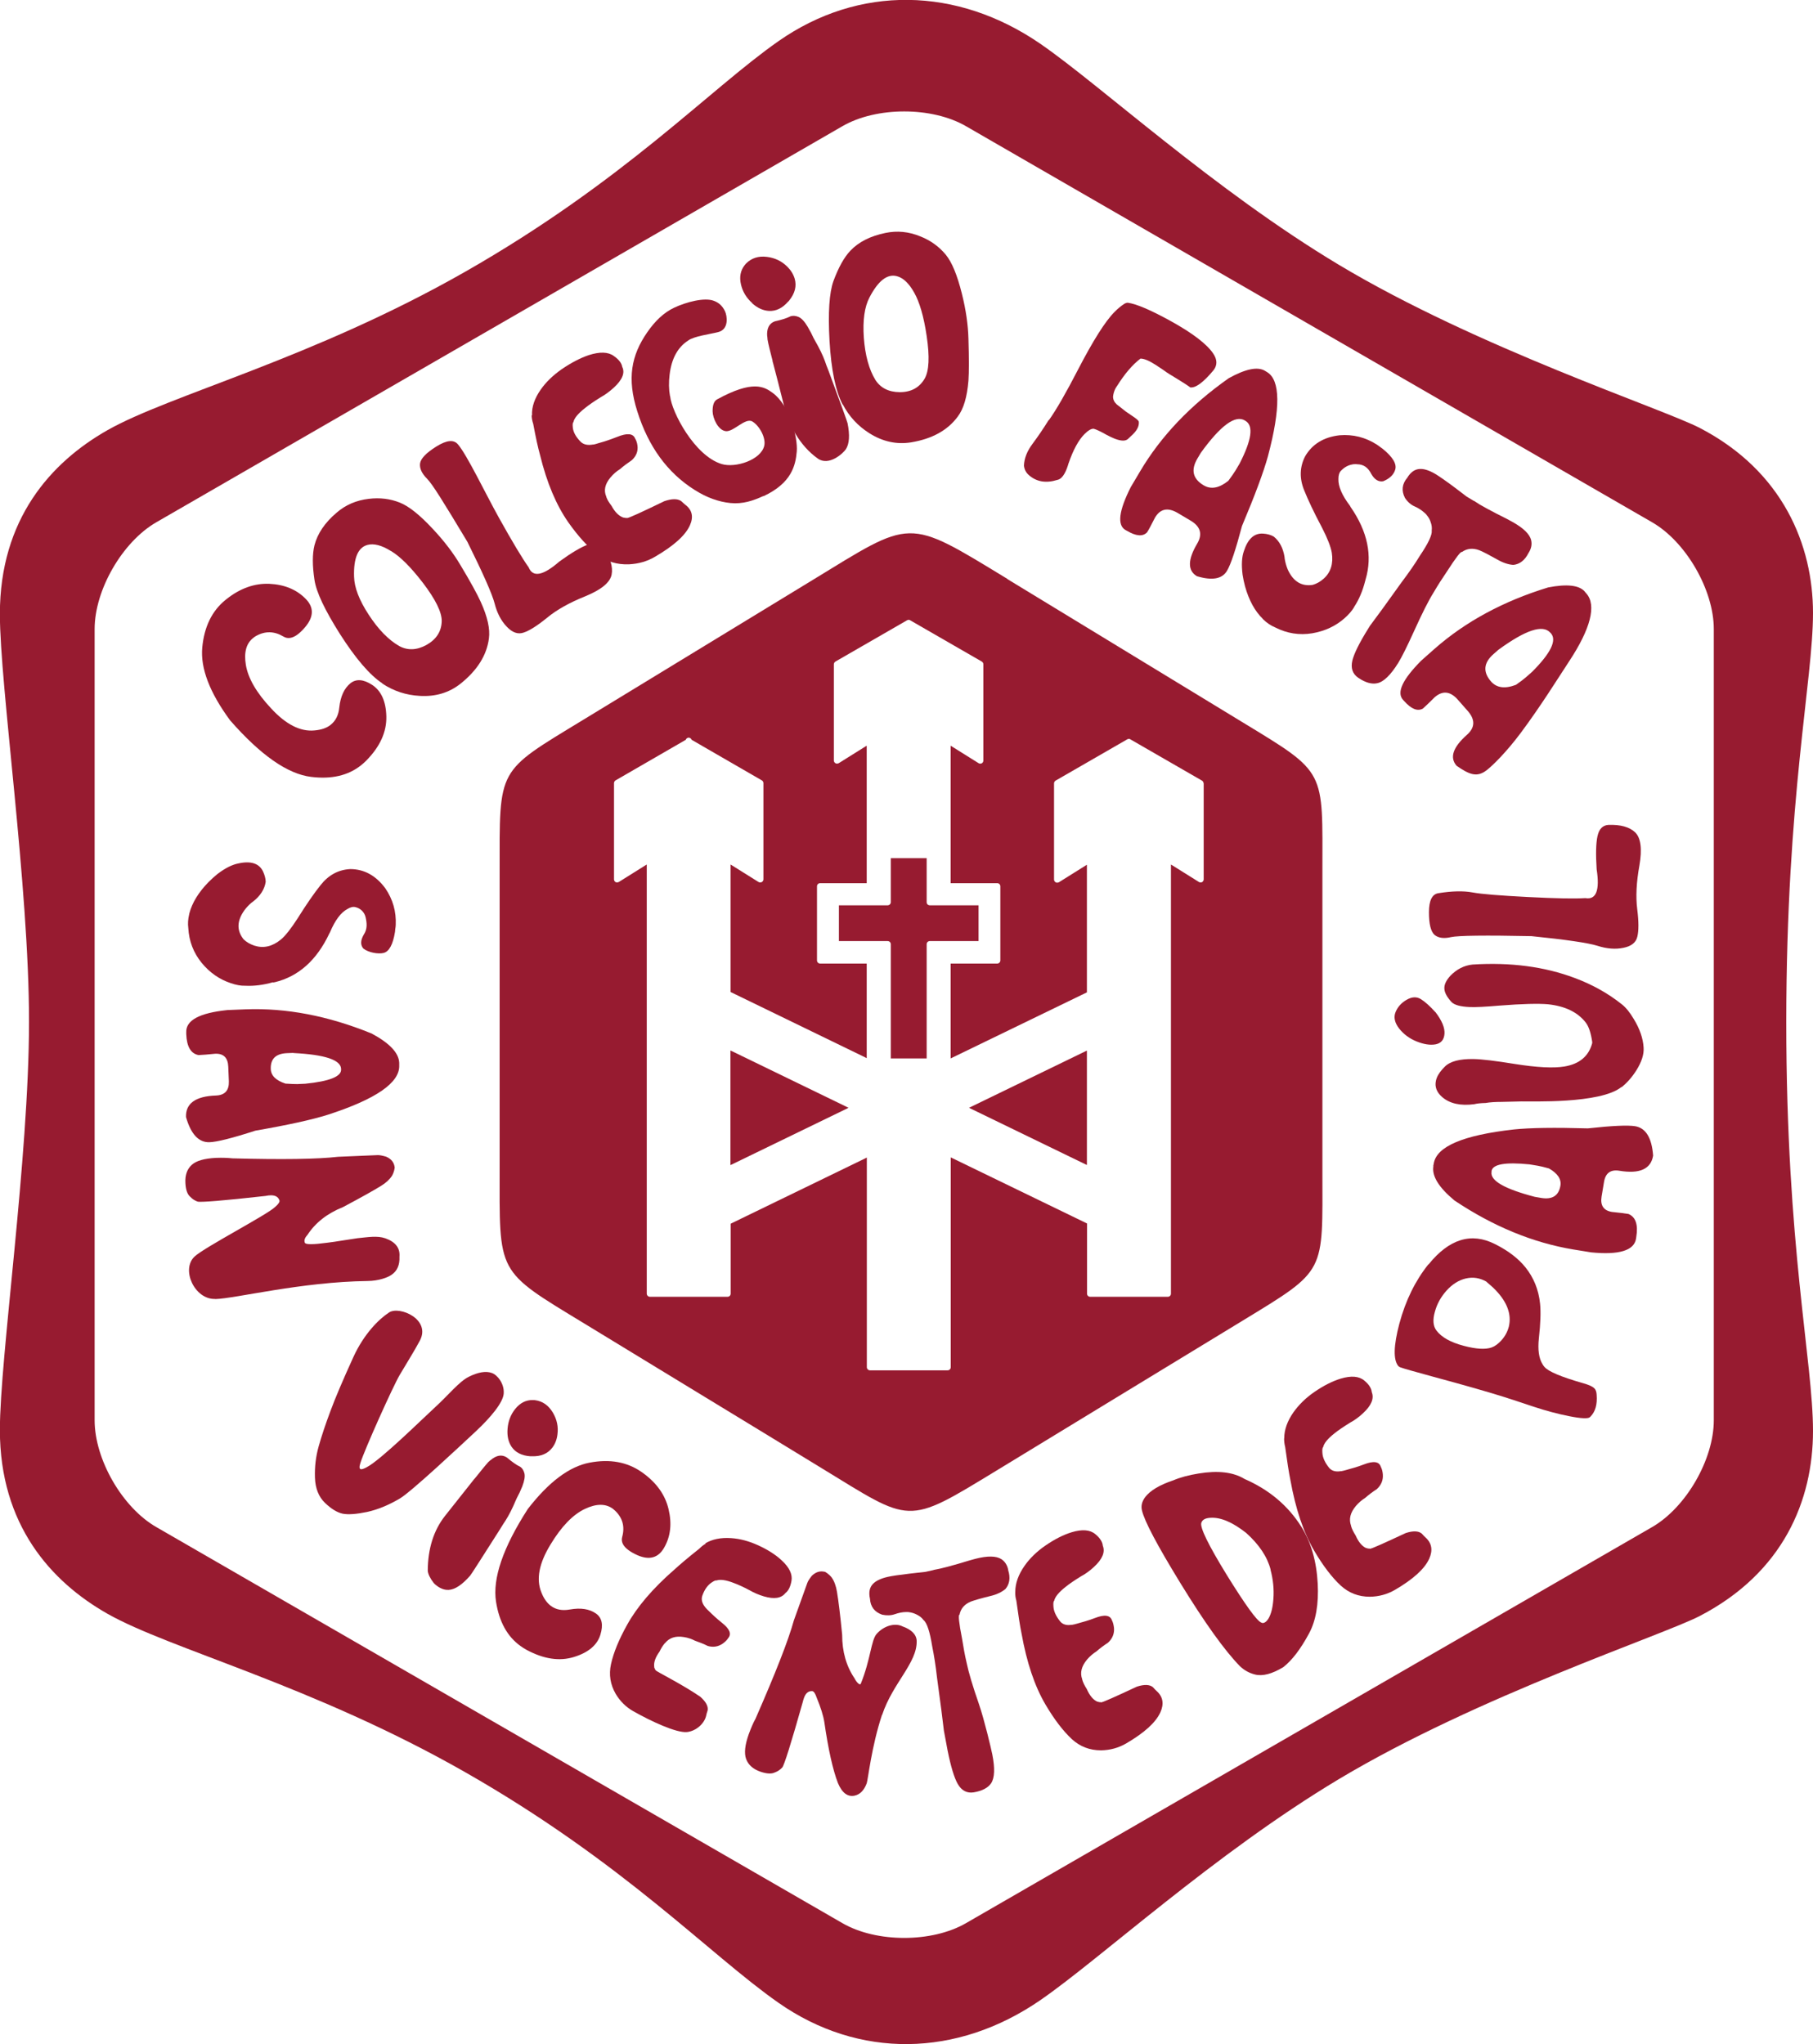 <?xml version="1.0" encoding="UTF-8"?><svg id="Capa_2" xmlns="http://www.w3.org/2000/svg" viewBox="0 0 150.59 169.82"><defs><style>.cls-1{fill-rule:evenodd;}.cls-1,.cls-2{fill:#971b30;stroke-width:0px;}</style></defs><g id="Capa_4"><path class="cls-2" d="m142.35,84.9h0v-32.64c0-3.25-2.31-7.25-5.12-8.87L80.23,10.48c-2.82-1.63-7.43-1.63-10.25,0L12.98,43.39c-2.82,1.63-5.12,5.62-5.12,8.87v32.64h0v33.09c0,3.25,2.3,7.25,5.12,8.87l57,32.91c2.82,1.63,7.43,1.63,10.25,0l57-32.91c2.82-1.63,5.12-5.62,5.12-8.87v-33.09Zm6.02.05c0,18.63,2.22,28.14,2.22,33.93s-2.49,11.77-9.39,15.36c-3.07,1.6-18.43,6.64-29.99,13.56-10.36,6.21-19.82,14.93-24.78,18.35-6.94,4.79-15.1,4.9-21.77.23-5.72-4-12.81-11.62-26.03-19.16-12.68-7.23-24.53-10.22-29.71-13.16-4.7-2.67-8.93-7.39-8.93-15.27,0-5.97,2.41-22.59,2.42-33.84h0v-.1h0c0-11.25-2.42-27.88-2.42-33.84,0-7.88,4.23-12.6,8.93-15.27,5.18-2.94,17.03-5.93,29.71-13.16,13.22-7.54,20.31-15.16,26.03-19.16,6.67-4.67,14.83-4.55,21.77.23,4.96,3.42,14.42,12.14,24.78,18.35,11.56,6.93,26.92,11.96,29.99,13.56,6.9,3.59,9.39,9.74,9.39,15.36s-2.21,15.3-2.22,33.93h0v.1h0Z"/><path class="cls-1" d="m83.67,48.09c-8.46-5.15-7.82-5-16.28.16-2.94,1.79-5.87,3.58-8.81,5.37-3.38,2.06-6.76,4.12-10.14,6.18-7.22,4.4-6.94,3.89-6.94,12.69v24.4c0,9.05-.35,8.57,7.08,13.09,3.34,2.03,6.67,4.07,10.01,6.1,3.2,1.95,6.41,3.9,9.61,5.86,7.56,4.61,7,4.84,14.55.24,3.34-2.03,6.67-4.07,10.01-6.1,3.47-2.11,6.94-4.23,10.41-6.34,7.07-4.31,6.67-3.9,6.67-12.52v-24.72c0-8.62.4-8.22-6.67-12.52-3.47-2.11-6.94-4.23-10.41-6.34-3.03-1.84-6.05-3.69-9.08-5.53h0Zm16.31,16.97v7.99c0,.09-.05.18-.13.23-.04.02-.08.03-.13.03-.05,0-.1-.01-.14-.04l-2.22-1.39-.1-.06v35.65c0,.15-.12.26-.26.26h-6.45c-.15,0-.26-.12-.26-.26v-5.83l-11.32-5.49v17.43c0,.15-.12.26-.26.26h-6.45c-.14,0-.26-.12-.26-.26v-17.42l-.09.05-11.18,5.43-.04.02v5.81c0,.15-.12.26-.26.26h-6.45c-.14,0-.26-.12-.26-.26v-35.65l-.1.06-2.22,1.39s-.09.04-.14.04c-.04,0-.09-.01-.13-.03-.08-.05-.13-.13-.13-.23v-7.99c0-.09.05-.18.13-.23l5.83-3.37c.03-.1.13-.18.24-.18s.21.07.25.18l5.83,3.37c.08.05.13.13.13.23v7.99c0,.09-.05.18-.14.23-.04.02-.08.03-.13.03-.05,0-.1-.01-.14-.04l-2.22-1.39-.1-.06v10.59l.04.02,11.18,5.43.09.05v-7.18.28-.96h-3.87c-.14,0-.26-.12-.26-.26v-6.16c0-.15.12-.26.26-.26h3.87v-11.42l-.1.06-2.22,1.39s-.09.04-.14.04c-.04,0-.09-.01-.13-.03-.08-.05-.14-.13-.14-.23v-7.99c0-.09.05-.18.13-.23l5.95-3.43s.09-.04.13-.04.09.01.13.04l5.95,3.43c.08.05.13.13.13.23v7.99c0,.1-.05.18-.13.23-.04.02-.08.03-.13.03-.05,0-.1-.01-.14-.04l-2.22-1.39-.1-.06v11.42h3.87c.15,0,.26.12.26.26v6.16c0,.14-.12.26-.26.26h-3.87v7.88l11.32-5.49v-10.6l-.1.06-2.22,1.39s-.09.04-.14.04c-.04,0-.09-.01-.13-.03-.08-.05-.14-.13-.14-.23v-7.99c0-.09.05-.18.13-.23l5.95-3.43s.09-.04.13-.04c.05,0,.09.01.13.04l5.95,3.43c.08.05.13.13.13.23Z"/><polygon class="cls-2" points="70.36 92.09 60.76 96.75 60.67 96.79 60.67 96.69 60.67 96.49 60.67 87.38 60.67 87.37 60.67 87.27 60.76 87.31 70.36 91.97 70.48 92.03 70.36 92.09"/><path class="cls-2" d="m77.23,78.18c-.15,0-.26.12-.26.26v9.49h-2.98v-9.49c0-.15-.12-.26-.26-.26h-4.05v-2.97h4.05c.14,0,.26-.12.26-.26v-3.66h2.98v3.66c0,.15.12.26.26.26h4.05v2.97h-4.05Z"/><polygon class="cls-2" points="90.19 96.74 80.61 92.09 80.49 92.03 80.61 91.97 90.19 87.32 90.28 87.28 90.28 87.38 90.28 87.4 90.28 96.48 90.28 96.68 90.28 96.78 90.19 96.74"/><path class="cls-2" d="m22.68,81.6c-.81.23-1.59.33-2.34.29h0c-.33.01-.73-.06-1.19-.22-.93-.31-1.73-.87-2.4-1.68-.68-.84-1.05-1.8-1.11-2.89-.05-.37-.02-.75.07-1.13,0-.04.02-.07.02-.1h0c.23-.87.76-1.74,1.58-2.58.24-.24.49-.47.75-.68.64-.49,1.22-.78,1.74-.88,1.04-.23,1.72,0,2.04.65.14.3.22.59.23.87-.09.61-.43,1.16-1.04,1.64-.04.02-.08.06-.13.1h-.01c-.23.2-.42.4-.59.63-.63.88-.65,1.68-.07,2.41.23.23.54.41.9.53.75.24,1.47.08,2.18-.49.39-.32.85-.91,1.4-1.76.75-1.2,1.39-2.12,1.91-2.77.66-.84,1.48-1.29,2.47-1.34,1.16,0,2.13.54,2.91,1.59.63.92.92,1.93.87,3.05,0,.1-.02.21-.04.35,0,.07-.02.14-.02.22-.17,1.06-.49,1.65-.96,1.76-.43.1-1.22-.02-1.67-.37-.25-.29-.24-.67.02-1.13.34-.5.27-1,.17-1.46-.1-.46-.46-.76-.85-.85-.19-.05-.41,0-.67.16-.54.29-1.02.93-1.44,1.93-.02.03-.04.07-.06.11-1.05,2.22-2.56,3.56-4.53,4.04-.02,0-.04,0-.06.01-.02,0-.04.01-.04.01h-.03Z"/><path class="cls-2" d="m33.16,88.3v.2c.06,1.44-1.92,2.81-5.94,4.11-1.3.41-3.3.85-6.01,1.32-1.91.62-3.19.94-3.81.96-.89.03-1.54-.66-1.95-2.09-.04-1.13.79-1.73,2.49-1.79.74-.03,1.09-.42,1.07-1.17l-.05-1.22c-.03-.75-.39-1.11-1.09-1.08-.61.06-1.07.1-1.38.11-.64-.12-.98-.7-1.02-1.75v-.14c-.04-1,1.1-1.61,3.42-1.85l1.49-.06c3.39-.13,6.89.54,10.49,2.01,1.49.8,2.26,1.61,2.29,2.44Zm-8.79-.83l-.53.02c-.93.04-1.38.47-1.35,1.32.02.55.43.95,1.22,1.21.43.03.75.04.98.04l.67-.03c2-.2,2.99-.6,2.97-1.17v-.07c-.03-.74-1.35-1.18-3.96-1.31Z"/><path class="cls-2" d="m17.86,107.91c-1.7.05-2.85-2.46-1.69-3.53.86-.79,6.04-3.47,6.69-4.12.28-.24.39-.42.35-.54-.11-.32-.4-.46-.87-.41-.03,0-.08,0-.13.02-.06,0-.1.01-.12.02h-.01c-3.57.4-5.46.55-5.68.47-.24-.09-.43-.22-.58-.38h0c-.25-.2-.39-.58-.42-1.15-.04-.66.14-1.17.53-1.52.37-.34,1.04-.53,2.01-.58.55-.02,1,0,1.36.04,4.13.11,7.06.07,8.78-.13l3.31-.14c.15,0,.38.04.68.13.42.18.66.47.71.88.02-.03,0,.04-.03.22-.04.17-.1.33-.19.49-.21.32-.52.6-.93.85-.62.38-1.67.97-3.14,1.75-1.3.52-2.29,1.29-2.96,2.32-.22.24-.29.45-.21.64.06.16.68.16,1.86,0,.34-.04.82-.11,1.43-.21.59-.09.95-.15,1.11-.17h.01c.83-.08,1.6-.22,2.27.01.85.3,1.24.81,1.18,1.53.03.69-.19,1.2-.68,1.52-.31.21-1.04.49-1.97.5-5.51.07-10.99,1.46-12.65,1.5Z"/><path class="cls-2" d="m41.84,115.74c.05-.77-.5-1.51-.99-1.68-.49-.18-1.14-.07-1.92.32-.79.39-1.74,1.57-2.74,2.48-1,.91-4.55,4.42-5.73,5.03-.38.2-.75.35-.53-.34.36-1.15,2.71-6.37,3.26-7.31.55-.94,1.2-1.96,1.68-2.86.95-1.78-1.69-2.91-2.55-2.35-.86.56-2.1,1.8-2.97,3.71-.87,1.91-1.51,3.41-1.91,4.5-.41,1.09-.73,2.06-.97,2.91-.24.85-.34,1.71-.31,2.61.03.89.31,1.59.83,2.09.52.5,1.01.8,1.47.9.46.09,1.14.04,2.01-.14.88-.19,1.79-.56,2.74-1.12.95-.56,5.07-4.42,6.31-5.58,1.24-1.16,2.27-2.39,2.32-3.15Z"/><path class="cls-2" d="m40.74,121.31c.49-.42.94-.5,1.36-.23.46.39.82.64,1.07.75.19.11.32.3.39.57.06.26,0,.62-.18,1.09-.03.07-.08.18-.14.32-.04.1-.09.22-.17.36-.09.18-.17.33-.22.45-.29.7-.58,1.26-.86,1.7-.11.16-.27.41-.47.74-1.57,2.47-2.39,3.75-2.47,3.84-.66.75-1.25,1.15-1.78,1.18-.38.02-.75-.13-1.12-.45.02.02-.03-.02-.13-.13-.3-.39-.46-.72-.49-1.01.01-1.84.49-3.35,1.42-4.54,1.07-1.35,1.85-2.33,2.33-2.94.03-.04.07-.1.15-.18.06-.08.11-.14.15-.18.34-.43.59-.73.73-.9.16-.18.24-.28.24-.28,0,0,.06-.06.19-.17Zm1.42-2.62c.05-.64.27-1.19.64-1.65.41-.5.89-.74,1.45-.73.05,0,.12,0,.19.01.63.08,1.12.43,1.48,1.03.34.57.47,1.18.38,1.83-.05.41-.19.78-.42,1.08-.38.5-.94.74-1.67.72-.08,0-.13,0-.16,0-.71-.05-1.23-.31-1.56-.79-.27-.41-.38-.91-.33-1.5Z"/><path class="cls-2" d="m73.26,142.46c-.88,2.66-1.16,5.39-1.27,5.69-.22.58-.55.92-.99,1.02-.58.13-1.05-.21-1.4-1.04-.42-1.09-.8-2.78-1.13-5.06-.08-.52-.29-1.2-.64-2.05-.12-.35-.24-.52-.37-.53-.34-.02-.57.2-.71.65-.01.03-.02.07-.04.13-.01.06-.02.09-.03.12h0c-.98,3.47-1.55,5.28-1.71,5.45-.17.18-.36.31-.57.39h-.01c-.27.15-.67.14-1.21-.04-.62-.21-1.03-.57-1.21-1.07-.17-.47-.1-1.16.23-2.08.19-.51.37-.93.55-1.25,1.66-3.79,2.73-6.51,3.19-8.18l1.12-3.12c.05-.14.18-.34.37-.58.33-.32.69-.43,1.08-.33-.02-.03.04.01.19.11.14.1.27.22.38.36.22.31.36.71.44,1.19.12.72.27,1.91.43,3.57,0,1.4.34,2.6,1.03,3.62.14.29.44.63.52.44.82-2.02.85-3.62,1.32-4.14.6-.67,1.52-.94,2.16-.61.65.23,1.14.62,1.16,1.2.05,1.83-1.99,3.49-2.87,6.15Z"/><path class="cls-2" d="m77.56,130.42l.54-.11c.38-.09.89-.22,1.5-.4.73-.22,1.2-.36,1.41-.41,1.01-.26,1.74-.25,2.17.03.29.19.48.49.56.87v.04c.2.63.12,1.16-.23,1.57-.32.26-.73.46-1.25.58-.78.19-1.32.35-1.62.46-.53.22-.84.58-.94,1.09-.12,0-.05.67.21,2h0c.11.7.23,1.36.38,2,.16.78.5,1.93,1.03,3.45.45,1.32.99,3.61,1.1,4.15.23,1.16.2,1.96-.1,2.41-.26.38-.74.63-1.44.75-.56.09-1.01-.14-1.33-.7-.29-.51-.57-1.43-.84-2.77l-.31-1.66c-.09-.82-.28-2.28-.57-4.4-.11-.99-.25-1.86-.4-2.6-.2-1.24-.44-1.97-.73-2.19-.13-.19-.32-.33-.54-.44-.15-.08-.33-.15-.54-.19-.15-.03-.27-.04-.35-.03-.31,0-.63.07-.95.18-.31.11-.66.12-1.05.04-.63-.22-.97-.66-1.01-1.33-.12-.53-.03-.94.25-1.23.24-.25.65-.45,1.22-.58.35-.08.96-.17,1.82-.27.89-.1,1.33-.15,1.33-.15,0,0,.22-.05.67-.15Z"/><path class="cls-2" d="m84.33,132.24c0-.71.26-1.43.77-2.16.44-.63,1.02-1.19,1.73-1.68.77-.53,1.5-.9,2.19-1.11.87-.26,1.52-.21,1.96.16.22.18.38.36.48.54.08.14.13.28.14.42.21.53-.03,1.11-.72,1.75-.34.32-.71.59-1.1.8-.54.33-.96.62-1.27.87-.57.45-.88.83-.95,1.16-.06.04-.08.19-.06.47.02.39.21.8.55,1.23.21.26.53.36.96.29.01,0,.03,0,.05,0,.12-.02.24-.05.38-.09.52-.14,1-.28,1.42-.44,0,0,.03-.01.08-.03.8-.31,1.27-.25,1.42.19.09.17.14.38.17.63.04.48-.13.89-.5,1.23-.34.22-.66.46-.97.73-.27.17-.53.39-.77.67-.46.55-.6,1.09-.4,1.64,0,0,0,.01,0,.02h0c.06.23.19.49.38.79.24.55.54.9.88,1.05,0,0,.01,0,.02,0h.02c.06.03.12.04.19.04h.03s.02,0,.03,0c0,0,.01.01.02.02.03,0,.03,0,.02-.01.15-.01,1.13-.45,2.95-1.3.61-.2,1.06-.18,1.33.04.15.17.26.28.32.33.52.47.62,1.06.3,1.77-.39.85-1.35,1.71-2.86,2.59-.63.36-1.32.55-2.07.56-.94,0-1.74-.31-2.42-.93-.74-.69-1.47-1.65-2.2-2.89-.89-1.52-1.55-3.48-1.98-5.89-.13-.63-.27-1.54-.43-2.72-.07-.24-.1-.48-.09-.71Z"/><path class="cls-2" d="m103.34,122.85c2.07.9,3.65,2.23,4.76,4,.8,1.28,1.25,2.85,1.35,4.69.09,1.72-.15,3.11-.72,4.16-.7,1.3-1.41,2.23-2.14,2.8-.93.56-1.71.77-2.35.61-.48-.12-.89-.35-1.25-.69-1.28-1.31-2.93-3.62-4.95-6.91-1.91-3.12-2.98-5.13-3.19-6.04-.09-.37,0-.74.28-1.11.42-.54,1.19-1,2.32-1.38.59-.25,1.3-.44,2.12-.57,1.58-.26,2.84-.12,3.78.44Zm2.2,7.55c-.27-1.05-.94-2.07-2.03-3.05-1.13-.89-2.11-1.31-2.96-1.26-.43.02-.69.16-.77.43-.11.4.6,1.85,2.13,4.34,1.52,2.45,2.46,3.76,2.84,3.93.06.03.11.05.16.04.15-.01.3-.13.44-.35.23-.38.37-.93.42-1.66.06-.78-.02-1.59-.24-2.42Z"/><path class="cls-2" d="m106.67,119.48c0-.71.26-1.43.77-2.16.45-.63,1.02-1.19,1.73-1.68.77-.53,1.5-.9,2.19-1.11.87-.26,1.52-.21,1.96.16.22.18.38.36.48.54.08.14.13.28.14.42.21.53-.03,1.11-.72,1.75-.34.32-.71.59-1.1.8-.53.33-.96.62-1.27.87-.57.45-.88.83-.95,1.16-.06.04-.08.19-.06.47.02.39.21.8.55,1.23.21.26.54.36.96.29.01,0,.03,0,.05,0,.12-.02.24-.05.38-.09.52-.14,1-.28,1.42-.44,0,0,.03-.01.08-.03.8-.31,1.27-.25,1.41.19.09.17.15.38.17.63.04.48-.13.89-.5,1.23-.34.22-.66.46-.97.73-.27.17-.53.39-.77.67-.46.55-.6,1.09-.4,1.64,0,0,0,.01,0,.02h0c.06.23.19.49.38.79.24.55.54.9.88,1.05,0,0,.01,0,.02,0h.02c.06.03.12.04.19.04h.03s.02,0,.03,0c0,0,.01.01.02.02.03,0,.03,0,.02-.01.15-.01,1.13-.45,2.95-1.3.61-.2,1.06-.18,1.33.04.15.17.26.28.32.33.52.47.62,1.06.3,1.77-.39.85-1.35,1.71-2.86,2.59-.63.36-1.32.55-2.07.56-.94,0-1.74-.31-2.42-.93-.74-.69-1.47-1.65-2.2-2.89-.89-1.52-1.55-3.48-1.98-5.89-.13-.63-.27-1.54-.43-2.72-.06-.24-.09-.48-.09-.71Z"/><path class="cls-2" d="m118.66,105.04c1.71-2.12,3.55-2.68,5.51-1.69,1.08.54,1.93,1.18,2.54,1.94.68.85,1.09,1.85,1.21,3.01.07.67.04,1.64-.1,2.89-.1.94,0,1.66.31,2.15.04.07.09.14.14.2.31.39,1.4.85,3.26,1.38.45.13.74.26.88.4.13.11.2.3.21.56.06.8-.11,1.39-.5,1.79l-.06.06c-.14.14-.72.12-1.72-.08-.95-.19-1.94-.45-2.96-.79-1.05-.35-1.86-.62-2.43-.8-1.33-.42-3.32-.99-5.95-1.7-1.5-.41-2.39-.66-2.69-.77-.06-.02-.12-.06-.17-.11-.42-.52-.39-1.69.09-3.51.52-1.94,1.33-3.58,2.41-4.93Zm4.8,1.43c-.55-.31-1.11-.4-1.71-.26-.59.14-1.13.48-1.62,1.03-.46.52-.77,1.09-.94,1.71-.2.68-.16,1.21.12,1.58.42.56,1.18.99,2.29,1.28,1.02.27,1.79.31,2.3.13.27-.1.53-.29.79-.57.32-.35.53-.74.64-1.18.23-1-.14-2.01-1.1-3.01-.22-.23-.48-.46-.76-.69Z"/><path class="cls-2" d="m119.05,96.86l.04-.2c.23-1.42,2.45-2.36,6.65-2.83,1.35-.14,3.4-.17,6.15-.09,2-.22,3.31-.28,3.93-.18.88.15,1.38.96,1.49,2.44-.18,1.12-1.12,1.54-2.8,1.26-.73-.12-1.16.19-1.28.94l-.2,1.2c-.12.74.16,1.16.85,1.28.61.06,1.07.12,1.38.17.6.25.82.89.65,1.92l-.02.14c-.16.98-1.41,1.36-3.73,1.13l-1.48-.24c-3.35-.56-6.64-1.91-9.87-4.07-1.3-1.08-1.89-2.03-1.75-2.85Zm8.45,2.57l.52.09c.92.15,1.45-.19,1.59-1.02.09-.54-.23-1.02-.95-1.43-.41-.12-.73-.19-.95-.23l-.67-.11c-2-.2-3.05-.02-3.15.55v.07c-.13.73,1.07,1.42,3.6,2.08Z"/><path class="cls-2" d="m133.58,68.53c1.02-.04,1.77.17,2.24.62.47.46.59,1.38.35,2.76-.25,1.38-.31,2.59-.18,3.62.13,1.03.13,1.79.01,2.28-.11.49-.5.8-1.16.93-.66.14-1.38.08-2.16-.17-.77-.24-2.6-.51-5.47-.8-3.85-.08-6.08-.05-6.68.08-.59.14-1.05.08-1.37-.18-.31-.27-.47-.89-.47-1.88s.27-1.52.8-1.59c1.13-.18,2.06-.2,2.82-.06.75.14,2.29.26,4.61.38,2.32.12,3.9.15,4.76.09.9.16,1.21-.64.94-2.39-.08-1.25-.06-2.17.07-2.76.13-.59.43-.9.9-.93Z"/><path class="cls-2" d="m41.2,133.06c-.3-1.93.58-4.5,2.64-7.7,1.74-2.25,3.45-3.53,5.13-3.85,1.68-.32,3.11-.06,4.31.77l.1.07c1.15.83,1.87,1.83,2.15,3.02.29,1.21.17,2.28-.37,3.21-.48.84-1.22,1.05-2.21.62-.29-.13-.54-.27-.73-.41-.47-.34-.65-.71-.54-1.11.23-.84.04-1.56-.56-2.15-.08-.07-.15-.14-.23-.2-.6-.43-1.37-.42-2.3.02-1,.47-1.96,1.46-2.87,2.97-.94,1.54-1.2,2.86-.76,3.95.2.52.47.9.81,1.15.42.31.94.4,1.56.29.91-.16,1.63-.05,2.18.34.49.35.61.93.36,1.75-.26.86-.99,1.48-2.18,1.85-1.21.38-2.52.18-3.94-.58-.18-.1-.36-.21-.52-.33-1.09-.78-1.77-2.01-2.03-3.68Z"/><path class="cls-2" d="m119.23,84.08c.54.71.79,1.31.75,1.81-.04.5-.29.78-.74.87-.45.08-.97,0-1.57-.24-.6-.24-1.08-.6-1.46-1.08-.37-.48-.47-.94-.29-1.37.18-.43.49-.77.93-1.02.44-.25.83-.26,1.18-.04.35.22.75.58,1.2,1.08Zm15.46,6.24c.45-.36.87-.83,1.24-1.42.43-.69.63-1.32.59-1.88-.05-.78-.33-1.57-.82-2.37-.32-.54-.65-.95-.98-1.21-1.14-.91-2.44-1.64-3.91-2.19-2.52-.95-5.35-1.32-8.5-1.12-.69.07-1.3.38-1.83.92-.35.38-.52.73-.51,1.05,0,.33.2.71.59,1.14.24.25.75.39,1.53.42.48.02,1.29-.02,2.45-.12,1.92-.15,3.26-.18,4.04-.11,1.41.15,2.45.65,3.12,1.5.26.33.44.87.55,1.62v.11c-.29,1.08-1.05,1.73-2.31,1.94-.91.15-2.28.08-4.11-.21-1.6-.26-2.75-.4-3.44-.41-1.15-.02-1.95.19-2.39.64-.03.03-.09.09-.18.19-.29.32-.48.64-.55.97-.11.51.06.96.52,1.36.64.55,1.53.74,2.67.59.19-.05.5-.09.94-.1.34-.06.78-.09,1.31-.09l1.66-.04c.72-.02,6.55.22,8.3-1.19Z"/><path class="cls-2" d="m58.57,128.22c.58-.35,1.31-.5,2.16-.44.74.05,1.48.25,2.23.59.81.37,1.47.79,1.97,1.26.64.59.91,1.16.81,1.71-.05.27-.12.49-.22.67-.08.14-.17.25-.28.33-.34.44-.93.53-1.79.28-.43-.13-.83-.3-1.19-.51-.53-.28-.97-.48-1.33-.61-.64-.25-1.12-.31-1.42-.2-.06-.03-.2.03-.42.18-.32.22-.57.57-.75,1.07-.11.31-.04.62.22.95,0,.01.01.02.03.04.07.09.16.18.26.27.37.37.71.68,1.05.95,0,0,.03.02.06.05.65.51.82.93.53,1.27-.1.16-.25.31-.44.45-.38.27-.8.34-1.26.21-.34-.17-.7-.31-1.07-.44-.27-.14-.58-.25-.92-.3-.68-.11-1.19.05-1.55.49,0,0,0,0-.01,0h0c-.15.17-.31.4-.46.72-.34.47-.49.89-.44,1.26,0,0,0,0,0,.02v.02c.01.06.08.19.08.19,0,.01,0,.02.02.02,0,0,.02.05.02.04.08.12,2.13,1.12,3.71,2.2.46.41.66.78.61,1.12-.07.21-.11.36-.12.43-.14.67-.83,1.29-1.58,1.38-.89.1-3.03-.91-4.48-1.73-.6-.34-1.09-.82-1.46-1.44-.45-.78-.58-1.6-.39-2.47.21-.96.66-2.05,1.34-3.27.83-1.5,2.14-3.03,3.93-4.59.46-.42,1.14-1,2.05-1.72.17-.17.35-.32.55-.43Z"/><path class="cls-2" d="m25.84,64.54c-1.96-.24-4.2-1.81-6.73-4.7-1.7-2.31-2.47-4.33-2.31-6.05.16-1.71.8-3.04,1.94-3.96l.1-.08c1.12-.88,2.3-1.3,3.53-1.25,1.25.06,2.26.47,3.02,1.25.69.7.68,1.47-.02,2.32-.21.25-.41.45-.6.6-.46.36-.87.43-1.23.21-.75-.45-1.5-.47-2.25-.06-.09.05-.18.11-.25.17-.59.46-.79,1.21-.62,2.24.18,1.1.87,2.31,2.09,3.61,1.23,1.34,2.44,1.96,3.62,1.84.56-.05,1.01-.2,1.34-.47.41-.33.65-.8.71-1.43.1-.92.41-1.6.93-2.02.48-.38,1.08-.33,1.79.13.76.49,1.16,1.37,1.19,2.63.03,1.28-.52,2.5-1.66,3.66-.15.15-.3.29-.46.41-1.06.84-2.44,1.16-4.13.95Z"/><path class="cls-2" d="m31.76,56.77c-1.05-.69-2.22-2.06-3.53-4.11-1.25-1.98-1.96-3.47-2.11-4.49-.18-1.19-.18-2.14,0-2.87.25-.97.86-1.88,1.84-2.71.75-.65,1.64-1.03,2.67-1.15.91-.11,1.77-.01,2.57.31.76.3,1.67,1.03,2.74,2.18.95,1.01,1.72,2.02,2.32,3.04.83,1.38,1.38,2.39,1.67,3.03.56,1.23.79,2.25.68,3.04-.18,1.39-.96,2.64-2.36,3.76-.95.75-2.08,1.09-3.39,1.01-1.13-.06-2.16-.4-3.1-1.02Zm.7-11c-.77-.48-1.42-.64-1.94-.5-.78.21-1.16,1.09-1.11,2.64.02.89.42,1.94,1.21,3.15.8,1.23,1.65,2.1,2.54,2.61.7.38,1.46.35,2.26-.09.82-.46,1.25-1.12,1.27-1.98.01-.74-.51-1.8-1.57-3.19-1-1.3-1.88-2.18-2.65-2.64Z"/><path class="cls-2" d="m50.12,45.5c.58.85.81,1.6.68,2.25-.14.65-.86,1.24-2.17,1.78-1.32.53-2.38,1.12-3.19,1.79-.81.66-1.46,1.07-1.94,1.23-.48.17-.95,0-1.41-.49-.47-.49-.81-1.14-1.01-1.94-.21-.79-.96-2.49-2.26-5.11-2-3.33-2.91-4.8-3.35-5.24-.44-.44-.63-.86-.58-1.27.06-.41.51-.88,1.36-1.41.85-.53,1.44-.59,1.79-.17.75.87,2.26,4.04,3.4,6.09,1.14,2.05,1.97,3.42,2.47,4.12.35.86,1.19.7,2.55-.48,1.02-.74,1.82-1.21,2.4-1.42.58-.21,1-.12,1.28.28Z"/><path class="cls-2" d="m44.19,34.49c-.03-.68.21-1.39.72-2.12.44-.63,1.02-1.19,1.75-1.7.79-.54,1.54-.93,2.25-1.17.91-.29,1.6-.27,2.07.07.24.17.41.33.53.5.09.13.15.26.17.4.25.5.02,1.07-.68,1.72-.35.32-.72.6-1.12.82-.55.34-.98.64-1.3.9-.58.46-.89.84-.95,1.16-.06.04-.08.19-.05.46.04.38.26.77.64,1.16.24.24.58.32,1.03.24.01,0,.03,0,.06,0,.12-.03.25-.06.39-.11.55-.15,1.04-.32,1.47-.49,0,0,.04-.02.08-.03.83-.34,1.33-.3,1.5.12.1.16.17.36.2.6.06.46-.1.87-.47,1.21-.34.23-.68.48-.99.75-.28.17-.54.4-.78.68-.46.55-.58,1.08-.35,1.6,0,0,0,.01,0,.02h0c.07.22.22.46.44.75.28.52.61.84.98.97,0,0,.01,0,.02,0h.02c.06.02.13.03.2.03h.03s.02,0,.03,0c0,0,.01.01.02.01.03,0,.03-.01.02-.01.16-.02,1.18-.48,3.05-1.39.63-.22,1.1-.22,1.4-.02.17.16.29.26.35.31.57.43.7,1,.39,1.7-.37.84-1.34,1.71-2.9,2.62-.64.38-1.36.59-2.16.63-.99.04-1.85-.22-2.59-.79-.81-.63-1.63-1.53-2.45-2.69-1-1.43-1.79-3.29-2.35-5.59-.17-.6-.36-1.47-.57-2.6-.08-.23-.12-.46-.13-.68Z"/><path class="cls-2" d="m63.4,41.21c-.85.39-1.7.68-2.73.58-.99-.1-1.99-.46-2.99-1.1-2.25-1.42-3.83-3.6-4.75-6.53-.86-2.71-.5-4.63.82-6.54.66-.96,1.39-1.65,2.23-2.05,1.01-.48,2.54-.88,3.31-.58.42.15.73.44.93.87.18.38.35,1.5-.57,1.73-.62.16-2.02.34-2.49.7-.87.56-1.38,1.5-1.54,2.82-.08.65-.07,1.25.03,1.79h.01c.13,1.32,2.02,4.96,4.28,5.65,1.15.35,3.27-.34,3.54-1.52.15-.65-.39-1.65-.98-2.01-.59-.36-1.56.87-2.21.8-.65-.07-1.09-1.08-1.1-1.65,0-.45.08-.83.37-.99,2.96-1.62,3.9-1.07,4.62-.54,1.4,1.02,2.1,3.69,2,4.87-.1,1.18-.45,2.63-2.76,3.71Z"/><path class="cls-2" d="m62.48,25.18c-.48-.43-.79-.94-.93-1.53-.15-.63-.05-1.17.3-1.62.04-.04.08-.09.12-.14.45-.45,1.03-.64,1.73-.55.66.08,1.23.35,1.7.82.3.3.5.63.61,1,.17.61.02,1.2-.44,1.78-.04.06-.08.1-.11.12-.47.54-1,.8-1.59.77-.5-.03-.97-.25-1.41-.65Zm1.24,2.74c-.04-.65.17-1.06.65-1.23.6-.13,1.01-.27,1.26-.4.2-.08.44-.07.7.04.25.11.5.38.76.82.04.07.1.18.17.31.06.09.12.21.19.36.08.18.16.33.23.45.38.66.66,1.24.84,1.73.06.19.16.46.31.83,1.03,2.77,1.55,4.22,1.57,4.33.2.99.15,1.71-.14,2.16-.21.32-1.4,1.44-2.34.77-1.51-1.08-2.39-2.79-2.77-4.27-.42-1.69-.74-2.91-.94-3.67-.02-.04-.04-.12-.05-.23-.02-.1-.04-.17-.06-.23-.14-.54-.23-.92-.28-1.14-.05-.24-.07-.36-.07-.36,0,0,0-.09-.02-.26Z"/><path class="cls-2" d="m69.99,33.61c-.58-1.11-.95-2.88-1.09-5.31-.13-2.33-.02-3.99.33-4.96.42-1.13.88-1.96,1.4-2.51.69-.73,1.66-1.22,2.92-1.48.97-.2,1.93-.11,2.9.29.86.34,1.55.85,2.1,1.51.52.63.96,1.71,1.34,3.23.34,1.35.52,2.6.55,3.78.05,1.61.05,2.76,0,3.46-.11,1.35-.4,2.35-.89,2.99-.83,1.13-2.12,1.85-3.88,2.14-1.2.19-2.35-.06-3.46-.76-.95-.6-1.69-1.4-2.21-2.4Zm5.95-9.29c-.44-.79-.93-1.25-1.46-1.38-.79-.2-1.54.39-2.26,1.77-.41.78-.57,1.9-.47,3.34.11,1.47.43,2.64.96,3.51.43.67,1.1,1.01,2.02,1.02.94,0,1.63-.37,2.07-1.12.37-.64.43-1.82.17-3.55-.24-1.62-.59-2.81-1.03-3.59Z"/><path class="cls-2" d="m87.12,34.91c.62-.87,1.43-2.28,2.43-4.22,1.25-2.41,2.26-4.01,3.02-4.77.26-.27.54-.5.83-.69.09-.05.18-.08.28-.08.71.1,1.89.6,3.54,1.51,1.83,1.01,3.02,1.92,3.55,2.71.34.5.35.96.04,1.37-.86,1.04-1.52,1.52-1.97,1.44.09.02-.49-.36-1.74-1.12-.1-.06-.27-.17-.51-.35-.27-.18-.48-.32-.62-.41-.53-.34-.94-.51-1.24-.51-.66.5-1.31,1.26-1.95,2.28-.04.05-.07.1-.11.17,0,.01-.02.03-.03.05-.11.23-.17.45-.19.66,0,.24.1.45.29.63.04.04.14.11.28.22.12.09.22.17.3.24.06.06.3.23.72.51.35.23.54.39.55.49.03.28-.08.58-.35.89-.09.1-.19.21-.31.31-.17.16-.24.23-.22.21-.21.21-.58.2-1.11,0-.18-.07-.4-.17-.66-.31-.37-.2-.56-.31-.58-.31-.25-.12-.42-.19-.51-.21-.2-.02-.46.13-.78.45-.5.51-.93,1.31-1.31,2.41,0,0,0,.01-.01.02-.02.07-.04.12-.04.14-.24.76-.54,1.17-.89,1.23-.94.29-1.72.16-2.35-.39-.25-.21-.38-.47-.42-.79.02-.61.26-1.22.72-1.83.44-.59.89-1.25,1.35-1.99,0,.01-.01.02-.01.02Z"/><path class="cls-2" d="m105.06,30.8l.18.11c1.11.66,1.14,2.98.08,6.98-.36,1.31-1.08,3.25-2.16,5.81-.52,1.96-.93,3.2-1.25,3.73-.4.67-1.23.82-2.49.44-.78-.46-.78-1.36.02-2.71.46-.78.28-1.42-.55-1.91l-1.06-.63c-.83-.49-1.46-.36-1.9.39-.28.55-.49.96-.65,1.21-.35.37-.91.33-1.67-.12l-.13-.07c-.7-.41-.55-1.6.44-3.56l.77-1.3c1.73-2.93,4.19-5.51,7.37-7.75,1.39-.77,2.39-.98,3-.62Zm-5.32,6.82l-.28.47c-.56.95-.39,1.69.52,2.23.61.36,1.29.23,2.05-.38.27-.37.47-.65.59-.85l.35-.59c1-1.96,1.16-3.13.49-3.53l-.06-.04c-.8-.48-2.02.42-3.66,2.69Z"/><path class="cls-2" d="m113.4,48.24c-.21.83-.51,1.56-.93,2.19h.01c-.17.29-.43.6-.8.93-.75.66-1.64,1.07-2.68,1.25-1.08.18-2.11.01-3.09-.49-.35-.15-.67-.36-.96-.64-.03-.03-.05-.05-.07-.07h.01c-.66-.64-1.15-1.54-1.47-2.68-.09-.33-.16-.66-.21-.99-.1-.81-.07-1.46.11-1.96.33-1.02.86-1.5,1.6-1.45.33.02.62.1.87.24.49.39.79.96.91,1.73,0,.05,0,.1.02.16v.02c.05.29.13.56.24.83.45.99,1.14,1.42,2.07,1.28.32-.09.63-.26.92-.52.59-.53.81-1.25.67-2.16-.09-.5-.36-1.2-.83-2.11-.67-1.26-1.15-2.29-1.46-3.06-.41-1-.38-1.95.08-2.84.6-1.02,1.55-1.59,2.86-1.74,1.12-.09,2.15.17,3.1.78.08.06.18.12.29.21.06.04.12.09.18.13.84.68,1.19,1.26,1.05,1.73-.12.42-.46.75-1,.97-.38.07-.71-.13-.98-.59-.27-.55-.66-.82-1.18-.82,0,0-.04-.01-.12-.01-.1,0-.21,0-.31.03-.34.06-.65.24-.93.53-.13.14-.2.36-.2.67-.02.62.3,1.36.96,2.23.02.03.04.07.06.11,1.41,2.04,1.82,4.04,1.24,6,0,.01-.02.03-.02.06,0,.03,0,.04,0,.04,0,0,0,0-.01.02Z"/><path class="cls-2" d="m122.45,41.62l.47.3c.34.2.8.45,1.38.75.69.34,1.12.57,1.31.68.92.51,1.45,1.02,1.57,1.53.08.35.01.69-.2,1.03l-.02.03c-.3.6-.72.93-1.26.99-.41-.03-.85-.17-1.32-.44-.71-.4-1.21-.66-1.51-.78-.54-.2-1.02-.15-1.44.15-.08-.08-.5.46-1.24,1.61h0c-.4.59-.77,1.16-1.1,1.73-.43.68-.97,1.76-1.64,3.24-.58,1.28-1.02,2.16-1.31,2.63-.63,1.01-1.21,1.58-1.75,1.69-.45.1-.98-.05-1.57-.45-.48-.33-.64-.81-.49-1.44.14-.57.57-1.45,1.3-2.62l.16-.26c.5-.66,1.38-1.87,2.63-3.62.61-.81,1.11-1.53,1.51-2.19.71-1.05,1.04-1.75.99-2.11.03-.23,0-.46-.09-.7-.05-.17-.14-.34-.27-.51-.09-.13-.17-.21-.24-.26-.23-.21-.5-.39-.82-.53-.3-.13-.57-.36-.8-.7-.31-.6-.25-1.16.19-1.68.28-.47.63-.71,1.04-.73.36-.02.79.12,1.3.42.31.19.82.54,1.52,1.06.72.55,1.08.82,1.08.82,0,0,.2.12.6.36Z"/><path class="cls-2" d="m131.63,49.15l.14.16c.85.97.35,2.92-1.43,5.62-1,1.52-2.31,3.65-4.02,5.95-1.21,1.62-2.34,2.72-2.83,3.1-.8.62-1.42.39-2.5-.36-.6-.68-.31-1.54.85-2.57.68-.6.71-1.26.07-1.99l-.81-.92c-.63-.72-1.27-.79-1.93-.22-.44.44-.77.76-.99.95-.45.24-.96.03-1.55-.63l-.1-.11c-.54-.61-.03-1.69,1.52-3.25l1.13-1c2.55-2.24,5.69-3.94,9.41-5.08,1.56-.3,2.57-.19,3.04.34Zm-7.17,4.83l-.41.36c-.83.73-.89,1.49-.2,2.28.47.53,1.16.62,2.07.27.37-.26.65-.47.83-.63l.51-.45c1.55-1.55,2.07-2.62,1.56-3.2l-.05-.05c-.62-.7-2.05-.23-4.31,1.42Z"/></g></svg>